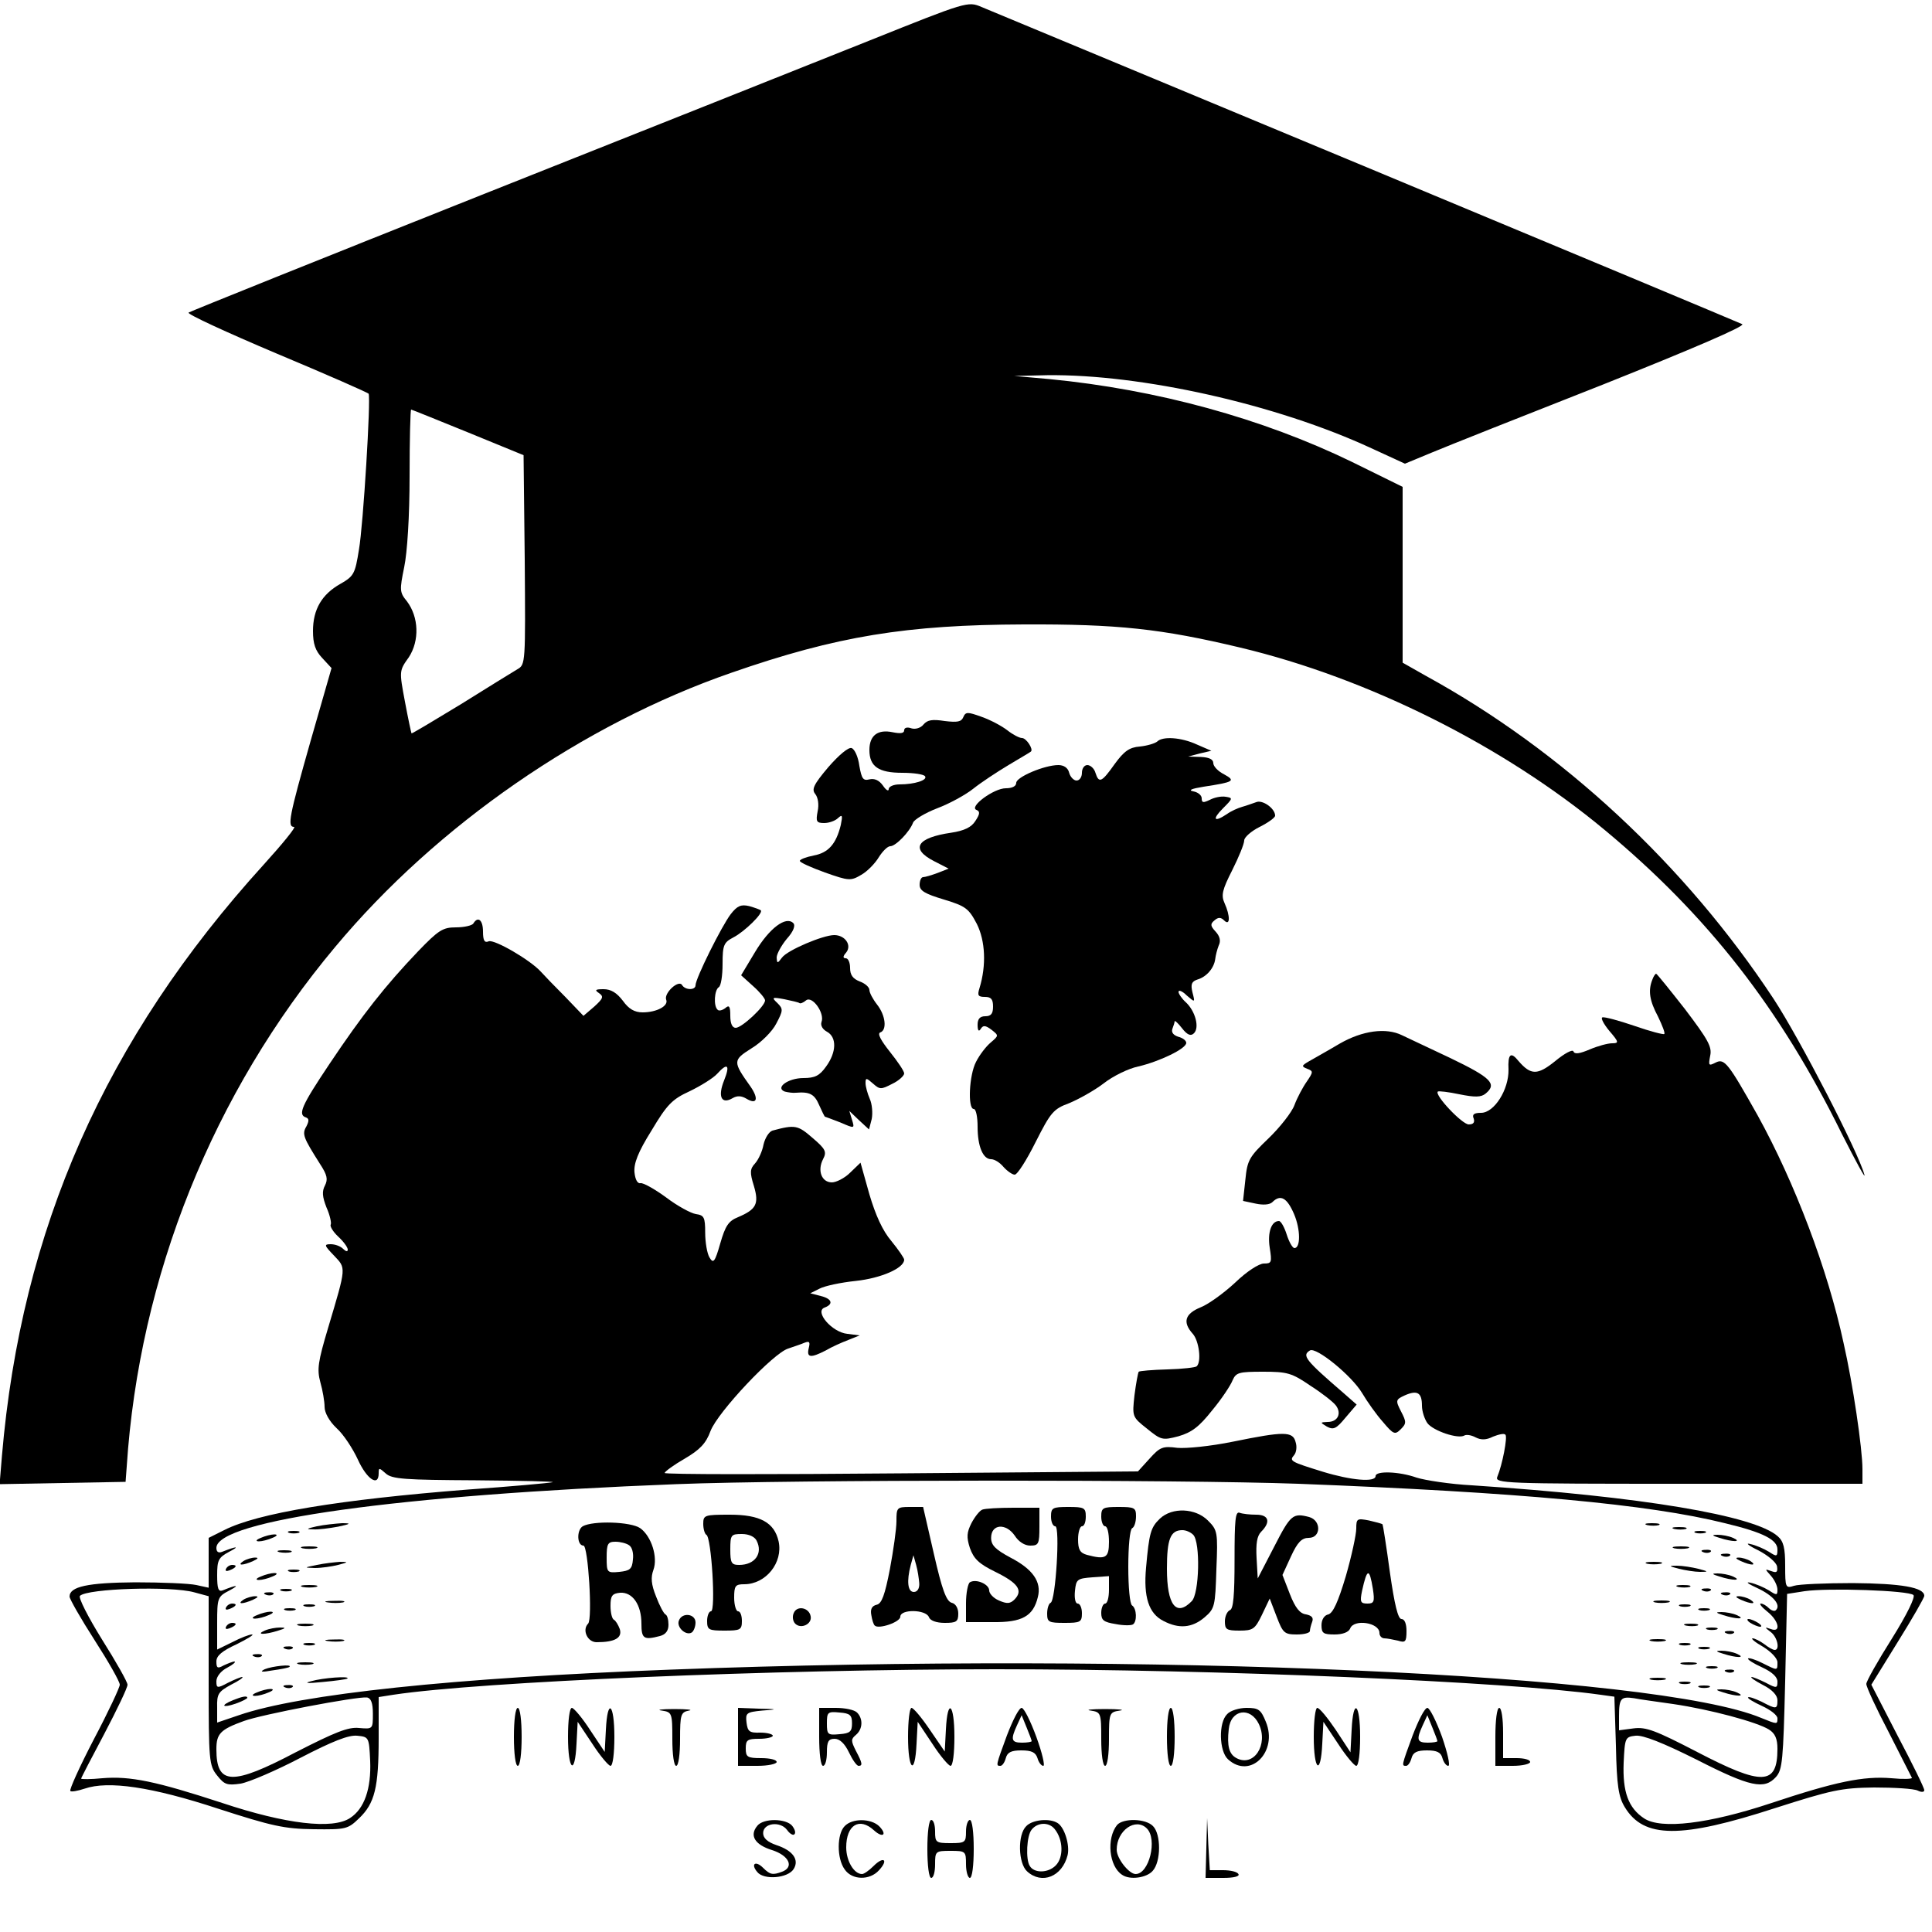 <?xml version="1.0" standalone="no"?>
<!DOCTYPE svg PUBLIC "-//W3C//DTD SVG 20010904//EN"
 "http://www.w3.org/TR/2001/REC-SVG-20010904/DTD/svg10.dtd">
<svg version="1.0" xmlns="http://www.w3.org/2000/svg"
 width="500pt" height="500pt" viewBox="0 0 500 500"
 preserveAspectRatio="xMidYMid meet">

<g transform="translate(0,500) scale(0.1,-0.1)"
fill="#000000" stroke="none">
<path color="red" d="M2250 4895 c-140 -56 -592 -236 -1005 -400 -412 -164 -753 -301 -757
-304 -4 -4 98 -51 228 -106 129 -54 236 -101 238 -104 6 -13 -14 -341 -25
-403 -10 -63 -13 -69 -48 -89 -48 -27 -71 -66 -71 -122 0 -33 6 -51 24 -70
l24 -26 -54 -188 c-56 -197 -61 -223 -43 -223 6 0 -30 -44 -78 -97 -411 -452
-628 -944 -678 -1531 l-6 -73 163 3 163 3 3 40 c32 491 223 967 540 1345 263
315 641 576 1025 709 273 95 453 124 757 125 242 1 355 -11 560 -60 331 -79
681 -254 943 -472 267 -222 454 -462 614 -787 36 -71 62 -119 58 -105 -15 57
-168 353 -235 455 -228 346 -546 642 -900 836 l-60 34 0 227 0 228 -132 65
c-231 112 -503 187 -783 214 l-90 8 85 2 c243 3 593 -75 839 -189 l87 -40 70
29 c38 16 237 95 443 176 233 93 368 151 360 156 -8 4 -446 187 -974 407 -528
220 -976 406 -995 414 -35 15 -38 14 -290 -87z m-1039 -1014 l144 -59 3 -271
c2 -268 2 -271 -19 -283 -12 -7 -78 -48 -147 -91 -69 -42 -126 -76 -127 -75
-1 2 -9 39 -17 82 -15 80 -15 80 10 115 28 43 26 104 -5 145 -19 23 -19 29 -7
88 8 38 14 132 14 236 0 94 2 172 4 172 2 0 68 -27 147 -59z"/>
<path d="M2493 3144 c-5 -12 -15 -14 -48 -10 -32 5 -45 3 -55 -9 -7 -9 -21
-13 -31 -10 -11 4 -19 2 -19 -5 0 -8 -10 -9 -30 -5 -38 8 -60 -8 -60 -46 0
-43 24 -59 85 -59 30 0 56 -4 59 -9 7 -10 -27 -21 -66 -21 -16 0 -28 -6 -28
-12 0 -7 -7 -3 -15 9 -10 14 -22 19 -35 16 -16 -4 -20 1 -26 35 -3 23 -12 43
-20 46 -8 3 -33 -18 -60 -49 -39 -46 -44 -58 -34 -70 7 -9 10 -27 6 -45 -5
-26 -3 -30 17 -30 13 0 29 6 36 13 11 10 12 7 7 -18 -12 -49 -32 -72 -70 -79
-20 -4 -36 -10 -36 -14 0 -4 29 -17 65 -30 62 -22 67 -22 94 -6 16 9 36 30 45
45 10 16 23 29 30 29 14 0 50 37 59 61 3 8 31 25 62 37 32 12 74 35 94 51 20
16 61 43 91 61 30 18 56 33 58 35 7 6 -12 35 -23 35 -7 0 -24 9 -38 20 -14 11
-44 27 -67 35 -36 13 -41 13 -47 -1z"/>
<path d="M2995 3081 c-6 -5 -26 -11 -45 -13 -27 -2 -41 -12 -65 -45 -34 -48
-41 -51 -50 -23 -3 11 -13 20 -21 20 -8 0 -14 -9 -14 -20 0 -11 -6 -20 -14
-20 -7 0 -16 9 -19 20 -3 13 -14 20 -28 20 -36 0 -109 -31 -109 -46 0 -9 -11
-14 -27 -14 -31 0 -96 -48 -76 -56 10 -4 9 -11 -3 -29 -10 -16 -29 -25 -62
-30 -90 -13 -107 -42 -44 -74 l37 -19 -28 -11 c-16 -6 -33 -11 -38 -11 -5 0
-9 -9 -9 -20 0 -15 13 -23 63 -38 56 -17 64 -23 85 -63 22 -44 25 -107 7 -166
-6 -19 -4 -23 14 -23 16 0 21 -6 21 -25 0 -18 -5 -25 -20 -25 -14 0 -20 -7
-20 -22 0 -15 3 -19 8 -11 6 10 12 10 28 -2 19 -15 19 -15 -2 -33 -12 -10 -29
-32 -38 -50 -18 -34 -22 -122 -6 -122 6 0 10 -21 10 -46 0 -51 14 -84 35 -84
9 0 23 -9 32 -20 10 -11 23 -20 29 -20 7 0 31 38 54 84 39 77 46 86 87 101 24
10 64 32 89 51 24 19 65 39 90 44 55 13 124 46 124 61 0 6 -9 13 -21 16 -12 4
-18 11 -15 20 3 8 6 17 6 20 0 3 9 -5 19 -18 14 -18 23 -21 31 -13 15 15 3 58
-21 80 -10 9 -19 22 -19 27 0 6 10 2 21 -9 22 -19 22 -19 15 8 -5 21 -2 28 13
33 24 7 43 30 46 53 1 9 5 25 9 35 6 12 3 24 -8 36 -14 15 -14 20 -3 29 10 9
17 8 25 0 16 -16 16 12 1 45 -9 20 -6 34 20 85 17 34 31 68 31 77 0 8 18 24
40 35 22 11 40 24 40 29 0 19 -33 42 -49 35 -9 -3 -25 -9 -36 -12 -11 -3 -29
-11 -40 -19 -33 -22 -39 -14 -10 15 26 26 26 27 7 30 -12 2 -30 -2 -41 -8 -17
-8 -21 -8 -21 4 0 8 -10 16 -22 18 -14 3 -4 7 27 12 78 12 84 15 53 32 -16 8
-28 21 -28 29 0 10 -11 15 -32 16 l-33 1 30 8 30 7 -37 16 c-41 19 -89 22
-103 8z"/>
<path d="M1891 2634 c-23 -30 -91 -166 -91 -184 0 -13 -27 -13 -35 1 -9 14
-47 -21 -41 -38 7 -16 -24 -33 -61 -33 -21 0 -36 9 -51 30 -16 21 -31 30 -50
30 -21 0 -24 -2 -12 -10 13 -9 11 -14 -12 -35 l-28 -24 -47 49 c-27 27 -55 56
-63 65 -28 31 -120 84 -135 79 -11 -5 -15 2 -15 25 0 30 -13 41 -25 21 -3 -5
-23 -10 -45 -10 -34 0 -45 -7 -98 -62 -85 -89 -144 -164 -229 -291 -73 -109
-83 -132 -61 -139 8 -3 8 -9 1 -23 -12 -20 -8 -29 35 -97 19 -29 21 -40 13
-56 -8 -15 -7 -29 4 -57 9 -20 13 -40 11 -44 -3 -4 6 -19 19 -31 14 -13 25
-28 25 -34 0 -6 -5 -5 -12 2 -7 7 -21 12 -32 12 -18 0 -17 -3 8 -29 32 -34 33
-27 -15 -188 -26 -87 -29 -107 -20 -140 6 -21 11 -50 11 -64 0 -15 12 -37 31
-55 18 -16 42 -53 55 -81 23 -51 54 -72 54 -36 0 15 1 15 18 0 16 -15 49 -17
233 -18 118 -1 207 -3 199 -5 -8 -2 -107 -11 -220 -19 -331 -26 -544 -61 -630
-105 l-40 -20 0 -65 0 -64 -32 7 c-18 4 -89 7 -158 7 -123 -1 -170 -11 -170
-37 0 -6 29 -57 65 -113 36 -56 65 -107 65 -115 0 -7 -30 -71 -67 -141 -37
-71 -64 -131 -61 -134 2 -3 19 0 37 6 61 21 173 5 346 -52 139 -45 171 -52
247 -53 83 -1 88 0 117 28 41 39 51 80 51 208 l0 106 38 6 c225 34 985 66
1562 66 571 0 1321 -32 1562 -66 l36 -5 4 -127 c2 -104 7 -133 23 -159 49 -81
144 -82 390 -2 144 46 170 52 255 53 52 0 103 -3 113 -8 10 -5 17 -4 17 1 0 6
-31 69 -69 141 l-68 132 68 110 c38 61 69 115 69 120 0 22 -60 32 -185 33 -71
0 -140 -3 -152 -7 -22 -7 -23 -5 -23 52 0 45 -4 63 -19 76 -60 54 -353 103
-791 132 -57 3 -122 13 -144 20 -45 16 -106 18 -106 4 0 -17 -64 -11 -136 11
-84 26 -88 28 -75 43 6 7 8 22 4 34 -7 28 -30 28 -162 1 -59 -12 -121 -18
-144 -16 -38 5 -45 2 -72 -28 l-30 -33 -612 -5 c-337 -3 -613 -3 -613 1 1 4
24 21 52 37 39 23 55 39 67 72 19 49 163 202 201 213 14 5 33 11 42 15 13 5
15 2 11 -14 -6 -25 5 -26 44 -6 15 9 42 21 58 27 l30 12 -32 4 c-40 4 -86 58
-59 68 24 9 19 23 -10 30 l-27 7 24 12 c13 7 55 16 94 20 65 7 125 33 125 55
0 4 -15 26 -33 48 -23 27 -41 67 -57 121 l-23 82 -27 -26 c-14 -14 -36 -25
-47 -25 -27 0 -38 31 -23 60 10 19 7 26 -27 55 -38 33 -45 35 -104 19 -9 -3
-19 -19 -23 -36 -3 -17 -13 -39 -22 -49 -13 -14 -14 -23 -3 -58 14 -47 6 -61
-41 -81 -25 -10 -33 -23 -46 -68 -14 -49 -18 -53 -28 -36 -6 10 -11 39 -11 64
0 40 -3 45 -24 48 -13 2 -48 21 -77 43 -30 22 -59 38 -66 37 -8 -2 -14 9 -16
28 -2 23 9 52 44 108 40 67 53 81 99 102 29 14 61 34 71 45 27 30 34 23 18
-17 -17 -42 -7 -63 22 -46 12 7 23 6 35 -1 28 -17 33 -1 12 30 -47 66 -47 69
2 100 25 15 54 44 64 64 18 34 18 38 3 53 -16 15 -14 16 18 10 19 -4 37 -8 39
-10 2 -2 10 1 17 7 16 13 49 -33 40 -56 -3 -9 3 -19 14 -25 26 -14 25 -53 -2
-90 -17 -24 -29 -30 -59 -30 -39 0 -74 -25 -48 -35 8 -2 21 -4 29 -3 36 3 48
-4 60 -32 7 -16 14 -30 15 -30 1 0 19 -7 40 -15 37 -16 37 -16 30 7 l-7 23 25
-24 26 -24 7 27 c3 15 1 39 -5 52 -6 14 -11 32 -11 41 0 14 2 14 19 -1 18 -16
21 -16 50 -1 17 8 31 21 31 27 0 6 -17 31 -37 56 -23 29 -33 47 -25 50 18 6
14 44 -8 72 -11 14 -20 31 -20 38 0 7 -11 17 -25 22 -18 7 -25 17 -25 35 0 14
-5 25 -11 25 -8 0 -8 5 1 15 15 19 -3 45 -31 45 -29 0 -121 -39 -135 -58 -12
-16 -13 -16 -14 0 0 9 12 31 26 48 18 20 23 35 17 41 -19 19 -62 -13 -99 -75
l-36 -60 31 -28 c17 -15 31 -32 31 -37 0 -15 -60 -71 -76 -71 -9 0 -14 11 -14
31 0 25 -3 29 -13 20 -8 -6 -17 -8 -20 -4 -11 10 -8 51 3 58 6 3 10 31 10 60
0 49 3 56 28 69 29 15 78 63 71 70 -2 2 -16 7 -30 11 -21 5 -31 1 -48 -21z
m1469 -1474 c570 -22 908 -53 1104 -102 100 -24 136 -43 136 -68 0 -19 -2 -19
-22 -6 -13 8 -34 17 -48 20 -14 4 -5 -4 20 -16 25 -13 47 -31 49 -42 2 -15 -1
-17 -15 -12 -17 6 -17 6 -1 -12 9 -10 17 -26 17 -36 0 -15 -2 -15 -22 -2 -13
8 -34 17 -48 20 -14 3 -6 -3 18 -14 41 -19 62 -44 48 -57 -3 -4 -12 -1 -18 5
-7 7 -16 12 -21 12 -5 0 2 -9 17 -21 30 -24 36 -55 9 -45 -17 6 -17 5 0 -8 17
-13 24 -46 10 -46 -5 0 -17 7 -27 15 -11 8 -25 15 -30 15 -6 0 6 -10 27 -22
21 -13 37 -30 37 -40 0 -22 1 -22 -39 -2 -18 9 -34 14 -37 12 -2 -3 14 -13 36
-23 26 -12 40 -25 40 -37 0 -17 -2 -18 -30 -3 -16 8 -33 15 -37 15 -4 -1 9
-10 30 -21 24 -12 37 -27 37 -39 0 -24 -3 -24 -41 -4 -17 8 -33 14 -35 11 -2
-2 14 -12 36 -22 22 -10 40 -24 40 -32 0 -16 0 -16 -42 1 -271 114 -1593 172
-2823 125 -559 -21 -958 -63 -1117 -118 l-56 -19 0 39 c-1 35 3 41 36 59 20
10 33 19 29 20 -4 0 -21 -7 -37 -15 -28 -15 -30 -14 -30 4 0 12 12 27 28 35
15 8 23 15 19 16 -5 0 -17 -5 -28 -10 -16 -9 -19 -7 -19 10 0 15 14 27 53 45
28 14 46 25 39 25 -7 0 -30 -9 -51 -20 l-39 -19 0 68 c0 66 1 69 32 85 28 15
19 15 -18 0 -11 -4 -14 5 -14 39 0 39 3 46 31 61 29 15 20 15 -18 0 -10 -4
-15 0 -15 10 0 71 470 137 1190 165 303 12 1306 12 1610 1z m-2857 -281 l37
-10 0 -218 c0 -208 1 -220 22 -246 19 -24 26 -26 61 -21 22 4 92 34 155 67 83
43 124 59 146 57 31 -3 31 -4 34 -65 3 -72 -15 -124 -52 -148 -45 -30 -166
-16 -331 39 -171 56 -238 70 -310 64 -30 -3 -55 -3 -55 -1 0 2 27 54 60 116
33 63 60 119 60 127 0 7 -30 60 -66 117 -36 58 -62 109 -57 113 19 19 236 26
296 9z m4449 -7 c5 -5 -16 -49 -56 -113 -36 -57 -66 -110 -66 -117 0 -8 26
-64 58 -125 31 -61 58 -114 60 -118 1 -3 -22 -4 -53 -1 -73 6 -145 -9 -313
-65 -160 -53 -283 -68 -327 -39 -41 27 -56 69 -53 144 3 65 4 67 31 70 19 2
70 -18 158 -62 139 -71 175 -78 205 -45 17 19 19 43 24 248 l5 226 45 7 c61 9
270 2 282 -10z m-3987 -307 c0 -40 0 -40 -36 -37 -28 3 -62 -11 -162 -62 -167
-88 -207 -86 -207 7 0 40 10 51 71 73 46 17 293 64 319 61 10 -2 15 -14 15
-42z m3365 25 c96 -14 218 -47 248 -66 16 -10 22 -24 22 -50 0 -95 -39 -96
-208 -8 -108 56 -132 65 -164 61 l-38 -5 0 37 c0 46 5 51 39 46 14 -3 60 -9
101 -15z"/>
<path d="M2320 1063 c0 -20 -8 -76 -17 -124 -13 -67 -21 -89 -34 -92 -13 -3
-17 -12 -14 -27 2 -13 6 -25 9 -27 10 -10 66 9 66 23 0 20 66 19 74 -1 3 -9
19 -15 41 -15 30 0 35 3 35 24 0 14 -7 26 -17 28 -14 4 -25 34 -46 126 l-28
122 -35 0 c-33 0 -34 -2 -34 -37z m59 -160 c1 -14 -5 -23 -14 -23 -16 0 -19
28 -8 70 l7 25 7 -25 c4 -14 7 -35 8 -47z"/>
<path d="M2542 1093 c-7 -3 -19 -18 -28 -35 -12 -24 -13 -36 -4 -64 10 -28 23
-41 66 -62 59 -29 72 -48 50 -71 -12 -12 -20 -12 -41 -3 -14 6 -25 18 -25 26
0 16 -34 31 -50 21 -5 -3 -10 -28 -10 -54 l0 -49 69 0 c76 -1 105 15 117 65
10 39 -13 72 -71 102 -39 21 -50 32 -50 51 0 36 38 39 61 6 10 -16 26 -26 40
-26 22 0 24 4 24 49 l0 49 -67 0 c-38 0 -74 -2 -81 -5z"/>
<path d="M2720 1075 c0 -14 5 -25 11 -25 13 0 1 -193 -12 -198 -5 -2 -9 -15
-9 -28 0 -22 4 -24 45 -24 41 0 45 2 45 25 0 14 -5 25 -11 25 -6 0 -9 14 -7
33 3 30 6 32 46 35 l42 3 0 -35 c0 -20 -4 -36 -10 -36 -5 0 -10 -11 -10 -24 0
-19 6 -24 37 -29 20 -4 40 -4 45 -1 11 7 10 41 -2 49 -6 3 -10 48 -10 100 0
52 4 97 10 100 6 3 10 17 10 31 0 22 -4 24 -45 24 -41 0 -45 -2 -45 -25 0 -14
5 -25 10 -25 6 0 10 -18 10 -40 0 -42 -8 -47 -57 -34 -18 5 -23 14 -23 40 0
19 5 34 10 34 6 0 10 11 10 25 0 23 -4 25 -45 25 -41 0 -45 -2 -45 -25z"/>
<path d="M3002 1070 c-24 -23 -28 -37 -36 -127 -7 -76 7 -119 45 -138 40 -21
74 -18 106 9 27 23 28 29 31 125 4 96 3 101 -22 126 -32 32 -92 35 -124 5z
m86 -42 c19 -19 16 -153 -4 -172 -40 -41 -64 -10 -64 84 0 77 9 100 40 100 9
0 21 -5 28 -12z"/>
<path d="M3195 964 c0 -93 -3 -128 -12 -131 -7 -3 -13 -16 -13 -29 0 -21 4
-24 38 -24 35 0 40 4 58 41 l20 42 18 -47 c16 -42 20 -46 52 -46 19 0 34 4 34
9 0 5 3 16 6 24 4 11 -2 16 -16 19 -16 2 -28 17 -42 53 l-19 49 22 48 c17 37
28 48 46 48 32 0 33 45 1 54 -42 11 -48 6 -90 -76 l-43 -83 -3 53 c-2 37 1 57
12 68 25 25 20 44 -13 44 -16 0 -35 2 -43 5 -11 4 -13 -19 -13 -121z"/>
<path d="M1820 1056 c0 -13 4 -26 8 -28 13 -5 25 -198 12 -198 -5 0 -10 -11
-10 -25 0 -23 4 -25 45 -25 41 0 45 2 45 25 0 14 -4 25 -10 25 -5 0 -10 16
-10 35 0 31 3 35 26 35 56 0 101 56 89 111 -11 49 -48 69 -126 69 -66 0 -69
-1 -69 -24z m138 -43 c17 -33 -4 -63 -45 -63 -20 0 -23 5 -23 40 0 38 2 40 30
40 18 0 33 -7 38 -17z"/>
<path d="M3510 1044 c0 -15 -12 -71 -27 -123 -20 -67 -33 -95 -45 -99 -11 -2
-18 -14 -18 -28 0 -21 5 -24 34 -24 21 0 36 6 40 15 9 26 76 16 76 -11 0 -8 6
-14 13 -14 6 0 22 -3 35 -6 19 -6 22 -3 22 25 0 19 -5 31 -13 31 -9 0 -18 37
-30 121 -9 67 -18 123 -19 124 -2 2 -18 6 -35 10 -31 6 -33 5 -33 -21z m43
-156 c5 -33 3 -38 -14 -38 -18 0 -20 4 -14 33 13 59 19 60 28 5z"/>
<path d="M820 1050 c-27 -6 -29 -8 -10 -8 14 -1 43 3 65 7 33 7 35 9 10 9 -16
-1 -46 -4 -65 -8z"/>
<path d="M1508 1050 c-16 -10 -15 -50 2 -50 12 0 24 -190 12 -202 -16 -16 -2
-48 22 -48 47 0 67 11 60 34 -4 11 -11 22 -15 24 -5 2 -9 18 -9 36 0 26 4 32
25 34 32 2 55 -31 55 -80 0 -39 6 -43 48 -32 15 4 22 14 22 29 0 13 -3 25 -8
27 -4 2 -15 22 -24 46 -13 32 -14 50 -7 69 12 33 -5 87 -34 108 -24 17 -122
20 -149 5z m120 -49 c8 -5 12 -21 10 -37 -2 -25 -8 -29 -35 -32 -32 -3 -33 -2
-33 37 0 36 3 41 23 41 12 0 28 -4 35 -9z"/>
<path d="M4263 1053 c9 -2 23 -2 30 0 6 3 -1 5 -18 5 -16 0 -22 -2 -12 -5z"/>
<path d="M4333 1043 c9 -2 23 -2 30 0 6 3 -1 5 -18 5 -16 0 -22 -2 -12 -5z"/>
<path d="M748 1033 c6 -2 18 -2 25 0 6 3 1 5 -13 5 -14 0 -19 -2 -12 -5z"/>
<path d="M4388 1033 c6 -2 18 -2 25 0 6 3 1 5 -13 5 -14 0 -19 -2 -12 -5z"/>
<path d="M675 1020 c-13 -5 -14 -9 -5 -9 8 0 24 4 35 9 13 5 14 9 5 9 -8 0
-24 -4 -35 -9z"/>
<path d="M4450 1020 c34 -11 60 -11 35 0 -11 5 -29 8 -40 8 -16 0 -15 -2 5 -8z"/>
<path d="M783 993 c9 -2 25 -2 35 0 9 3 1 5 -18 5 -19 0 -27 -2 -17 -5z"/>
<path d="M4333 993 c9 -2 25 -2 35 0 9 3 1 5 -18 5 -19 0 -27 -2 -17 -5z"/>
<path d="M723 983 c9 -2 23 -2 30 0 6 3 -1 5 -18 5 -16 0 -22 -2 -12 -5z"/>
<path d="M4408 983 c7 -3 16 -2 19 1 4 3 -2 6 -13 5 -11 0 -14 -3 -6 -6z"/>
<path d="M4458 973 c7 -3 16 -2 19 1 4 3 -2 6 -13 5 -11 0 -14 -3 -6 -6z"/>
<path d="M630 960 c-18 -12 -2 -12 25 0 13 6 15 9 5 9 -8 0 -22 -4 -30 -9z"/>
<path d="M4505 960 c27 -12 43 -12 25 0 -8 5 -22 9 -30 9 -10 0 -8 -3 5 -9z"/>
<path d="M820 950 c-34 -7 -34 -7 -5 -8 17 0 44 4 60 8 27 7 27 8 5 8 -14 -1
-41 -4 -60 -8z"/>
<path d="M4263 953 c9 -2 25 -2 35 0 9 3 1 5 -18 5 -19 0 -27 -2 -17 -5z"/>
<path d="M585 940 c-3 -6 1 -7 9 -4 18 7 21 14 7 14 -6 0 -13 -4 -16 -10z"/>
<path d="M4345 940 c17 -4 41 -8 55 -8 22 0 22 1 -5 8 -16 4 -41 8 -55 8 -22
0 -22 -1 5 -8z"/>
<path d="M748 933 c6 -2 18 -2 25 0 6 3 1 5 -13 5 -14 0 -19 -2 -12 -5z"/>
<path d="M675 920 c-13 -5 -14 -9 -5 -9 8 0 24 4 35 9 13 5 14 9 5 9 -8 0 -24
-4 -35 -9z"/>
<path d="M4450 920 c34 -11 60 -11 35 0 -11 5 -29 8 -40 8 -16 0 -15 -2 5 -8z"/>
<path d="M783 893 c9 -2 25 -2 35 0 9 3 1 5 -18 5 -19 0 -27 -2 -17 -5z"/>
<path d="M4343 893 c9 -2 23 -2 30 0 6 3 -1 5 -18 5 -16 0 -22 -2 -12 -5z"/>
<path d="M728 883 c6 -2 18 -2 25 0 6 3 1 5 -13 5 -14 0 -19 -2 -12 -5z"/>
<path d="M4408 883 c7 -3 16 -2 19 1 4 3 -2 6 -13 5 -11 0 -14 -3 -6 -6z"/>
<path d="M688 873 c7 -3 16 -2 19 1 4 3 -2 6 -13 5 -11 0 -14 -3 -6 -6z"/>
<path d="M4458 873 c7 -3 16 -2 19 1 4 3 -2 6 -13 5 -11 0 -14 -3 -6 -6z"/>
<path d="M630 860 c-18 -12 -2 -12 25 0 13 6 15 9 5 9 -8 0 -22 -4 -30 -9z"/>
<path d="M4505 860 c27 -12 43 -12 25 0 -8 5 -22 9 -30 9 -10 0 -8 -3 5 -9z"/>
<path d="M848 853 c12 -2 30 -2 40 0 9 3 -1 5 -23 4 -22 0 -30 -2 -17 -4z"/>
<path d="M4283 853 c9 -2 25 -2 35 0 9 3 1 5 -18 5 -19 0 -27 -2 -17 -5z"/>
<path d="M585 840 c-3 -6 1 -7 9 -4 18 7 21 14 7 14 -6 0 -13 -4 -16 -10z"/>
<path d="M788 843 c6 -2 18 -2 25 0 6 3 1 5 -13 5 -14 0 -19 -2 -12 -5z"/>
<path d="M4348 843 c6 -2 18 -2 25 0 6 3 1 5 -13 5 -14 0 -19 -2 -12 -5z"/>
<path d="M738 833 c6 -2 18 -2 25 0 6 3 1 5 -13 5 -14 0 -19 -2 -12 -5z"/>
<path d="M2054 825 c-4 -9 -2 -21 4 -27 15 -15 44 -1 40 19 -4 23 -36 29 -44
8z"/>
<path d="M4398 833 c6 -2 18 -2 25 0 6 3 1 5 -13 5 -14 0 -19 -2 -12 -5z"/>
<path d="M665 820 c-13 -5 -14 -9 -5 -9 8 0 24 4 35 9 13 5 14 9 5 9 -8 0 -24
-4 -35 -9z"/>
<path d="M4460 820 c34 -11 60 -11 35 0 -11 5 -29 8 -40 8 -16 0 -15 -2 5 -8z"/>
<path d="M1757 806 c-7 -17 18 -40 33 -31 5 3 10 15 10 26 0 23 -35 27 -43 5z"/>
<path d="M4530 800 c8 -5 20 -10 25 -10 6 0 3 5 -5 10 -8 5 -19 10 -25 10 -5
0 -3 -5 5 -10z"/>
<path d="M585 790 c-3 -6 1 -7 9 -4 18 7 21 14 7 14 -6 0 -13 -4 -16 -10z"/>
<path d="M773 793 c9 -2 25 -2 35 0 9 3 1 5 -18 5 -19 0 -27 -2 -17 -5z"/>
<path d="M4363 793 c9 -2 23 -2 30 0 6 3 -1 5 -18 5 -16 0 -22 -2 -12 -5z"/>
<path d="M685 780 c-25 -11 1 -11 35 0 20 6 21 8 5 8 -11 0 -29 -3 -40 -8z"/>
<path d="M4418 783 c6 -2 18 -2 25 0 6 3 1 5 -13 5 -14 0 -19 -2 -12 -5z"/>
<path d="M4468 773 c7 -3 16 -2 19 1 4 3 -2 6 -13 5 -11 0 -14 -3 -6 -6z"/>
<path d="M848 753 c12 -2 30 -2 40 0 9 3 -1 5 -23 4 -22 0 -30 -2 -17 -4z"/>
<path d="M4273 753 c9 -2 25 -2 35 0 9 3 1 5 -18 5 -19 0 -27 -2 -17 -5z"/>
<path d="M788 743 c6 -2 18 -2 25 0 6 3 1 5 -13 5 -14 0 -19 -2 -12 -5z"/>
<path d="M4348 743 c6 -2 18 -2 25 0 6 3 1 5 -13 5 -14 0 -19 -2 -12 -5z"/>
<path d="M738 733 c7 -3 16 -2 19 1 4 3 -2 6 -13 5 -11 0 -14 -3 -6 -6z"/>
<path d="M4398 733 c6 -2 18 -2 25 0 6 3 1 5 -13 5 -14 0 -19 -2 -12 -5z"/>
<path d="M4460 720 c34 -11 60 -11 35 0 -11 5 -29 8 -40 8 -16 0 -15 -2 5 -8z"/>
<path d="M658 713 c7 -3 16 -2 19 1 4 3 -2 6 -13 5 -11 0 -14 -3 -6 -6z"/>
<path d="M773 693 c9 -2 25 -2 35 0 9 3 1 5 -18 5 -19 0 -27 -2 -17 -5z"/>
<path d="M4353 693 c9 -2 25 -2 35 0 9 3 1 5 -18 5 -19 0 -27 -2 -17 -5z"/>
<path d="M685 680 c-14 -7 -8 -8 20 -3 22 3 42 7 44 9 9 8 -45 2 -64 -6z"/>
<path d="M4418 683 c6 -2 18 -2 25 0 6 3 1 5 -13 5 -14 0 -19 -2 -12 -5z"/>
<path d="M4468 673 c7 -3 16 -2 19 1 4 3 -2 6 -13 5 -11 0 -14 -3 -6 -6z"/>
<path d="M805 649 c-20 -5 -9 -6 30 -2 33 3 62 7 64 9 8 7 -63 2 -94 -7z"/>
<path d="M4273 653 c9 -2 25 -2 35 0 9 3 1 5 -18 5 -19 0 -27 -2 -17 -5z"/>
<path d="M4348 643 c6 -2 18 -2 25 0 6 3 1 5 -13 5 -14 0 -19 -2 -12 -5z"/>
<path d="M738 633 c7 -3 16 -2 19 1 4 3 -2 6 -13 5 -11 0 -14 -3 -6 -6z"/>
<path d="M4398 633 c6 -2 18 -2 25 0 6 3 1 5 -13 5 -14 0 -19 -2 -12 -5z"/>
<path d="M665 620 c-13 -5 -14 -9 -5 -9 8 0 24 4 35 9 13 5 14 9 5 9 -8 0 -24
-4 -35 -9z"/>
<path d="M4460 620 c34 -11 60 -11 35 0 -11 5 -29 8 -40 8 -16 0 -15 -2 5 -8z"/>
<path d="M603 600 c-34 -14 -28 -21 7 -9 17 6 30 13 30 15 0 6 -12 4 -37 -6z"/>
<path d="M4276 2464 c-11 -28 -7 -54 15 -95 11 -23 19 -43 16 -45 -2 -2 -37 7
-77 21 -41 14 -78 24 -83 22 -5 -1 3 -17 18 -35 25 -29 25 -32 7 -32 -11 0
-37 -7 -58 -16 -26 -11 -39 -13 -42 -5 -2 6 -23 -5 -47 -25 -46 -37 -63 -37
-95 0 -20 25 -28 19 -26 -22 1 -52 -37 -112 -71 -112 -18 0 -24 -4 -19 -15 3
-10 -1 -15 -13 -15 -17 0 -89 76 -80 85 2 2 28 -1 56 -7 40 -8 56 -8 68 2 30
25 14 41 -92 92 -60 28 -116 55 -125 59 -41 20 -102 12 -161 -22 -32 -19 -68
-39 -80 -46 -19 -11 -19 -13 -4 -19 16 -6 16 -8 -1 -33 -10 -14 -25 -42 -32
-61 -7 -19 -38 -58 -67 -86 -50 -48 -55 -56 -60 -107 l-6 -55 33 -7 c19 -4 36
-3 43 4 21 21 38 11 56 -31 17 -40 17 -88 1 -88 -5 0 -14 16 -20 35 -6 19 -15
35 -20 35 -20 0 -30 -30 -24 -69 6 -38 5 -41 -15 -41 -13 0 -45 -21 -74 -49
-29 -27 -69 -56 -89 -64 -42 -17 -48 -39 -21 -69 16 -18 23 -72 10 -84 -3 -3
-37 -7 -76 -8 -39 -1 -72 -4 -74 -6 -2 -3 -7 -30 -11 -61 -6 -55 -6 -56 32
-86 37 -30 40 -31 82 -20 34 10 53 24 87 67 25 30 48 65 53 78 9 20 16 22 79
22 62 0 74 -3 122 -36 30 -19 59 -42 66 -51 16 -21 5 -43 -21 -43 -20 -1 -20
-1 -2 -12 17 -9 24 -6 48 23 l29 34 -33 29 c-101 87 -109 98 -88 111 16 10
108 -65 135 -110 13 -22 37 -56 54 -75 27 -32 31 -34 46 -19 15 15 15 19 1 46
-15 29 -14 31 10 42 32 14 44 7 44 -27 0 -15 7 -35 14 -45 15 -20 80 -42 96
-32 5 3 18 1 29 -5 14 -7 27 -7 45 2 15 6 29 9 32 5 6 -6 -8 -78 -21 -109 -7
-17 19 -18 469 -18 l476 0 0 38 c0 53 -25 222 -49 327 -41 190 -126 414 -222
588 -76 135 -86 149 -109 137 -18 -9 -19 -8 -14 18 5 23 -6 42 -65 120 -40 51
-73 92 -75 92 -2 0 -7 -7 -10 -16z"/>
<path d="M1330 505 c0 -43 4 -75 10 -75 6 0 10 32 10 75 0 43 -4 75 -10 75 -6
0 -10 -32 -10 -75z"/>
<path d="M1470 505 c0 -87 18 -102 22 -18 l3 57 38 -57 c20 -31 42 -57 47 -57
6 0 10 32 10 75 0 87 -18 102 -22 18 l-3 -57 -38 57 c-20 31 -42 57 -47 57 -6
0 -10 -32 -10 -75z"/>
<path d="M1713 573 c26 -4 27 -6 27 -74 0 -39 4 -69 10 -69 6 0 10 30 10 69 0
64 2 70 23 74 12 2 -5 4 -38 4 -33 0 -48 -2 -32 -4z"/>
<path d="M1910 505 l0 -75 50 0 c28 0 50 5 50 10 0 6 -18 10 -40 10 -36 0 -40
3 -40 25 0 22 4 25 35 25 19 0 35 4 35 8 0 4 -15 8 -32 8 -29 -1 -33 3 -36 26
-3 25 0 27 40 31 42 3 42 4 -9 5 l-53 2 0 -75z"/>
<path d="M2120 505 c0 -43 4 -75 10 -75 6 0 10 16 10 35 0 28 4 35 20 35 13 0
26 -12 37 -35 9 -19 20 -35 25 -35 11 0 10 7 -7 39 -13 26 -13 30 0 41 18 15
19 42 3 58 -7 7 -31 12 -55 12 l-43 0 0 -75z m85 35 c0 -21 -5 -26 -32 -28
-31 -3 -33 -1 -33 28 0 29 2 31 33 28 27 -2 32 -7 32 -28z"/>
<path d="M2350 505 c0 -87 18 -102 22 -18 l3 57 38 -57 c20 -31 42 -57 47 -57
6 0 10 32 10 75 0 87 -18 102 -22 19 l-3 -57 -39 57 c-21 31 -42 56 -47 56 -5
0 -9 -34 -9 -75z"/>
<path d="M2606 509 c-29 -79 -29 -79 -17 -79 5 0 11 9 14 20 4 15 14 20 40 20
27 0 37 -5 42 -20 3 -11 10 -20 15 -20 5 0 -3 34 -18 75 -15 41 -32 75 -38 75
-7 0 -23 -32 -38 -71z m64 -15 c0 -2 -11 -4 -25 -4 -28 0 -30 8 -13 45 l12 26
13 -32 c7 -17 13 -33 13 -35z"/>
<path d="M2823 573 c26 -4 27 -6 27 -74 0 -39 4 -69 10 -69 6 0 10 30 10 69 0
68 1 70 28 74 15 2 -2 4 -38 4 -36 0 -53 -2 -37 -4z"/>
<path d="M3020 505 c0 -43 4 -75 10 -75 6 0 10 32 10 75 0 43 -4 75 -10 75 -6
0 -10 -32 -10 -75z"/>
<path d="M3176 564 c-23 -22 -21 -96 2 -117 58 -53 130 20 98 97 -13 32 -19
36 -50 36 -19 0 -42 -7 -50 -16z m82 -26 c25 -53 -13 -112 -58 -88 -19 10 -25
31 -20 75 5 51 56 59 78 13z"/>
<path d="M3400 505 c0 -87 18 -102 22 -18 l3 57 38 -57 c20 -31 42 -57 47 -57
6 0 10 32 10 75 0 88 -18 102 -22 18 l-3 -58 -38 58 c-21 31 -42 57 -48 57 -5
0 -9 -34 -9 -75z"/>
<path d="M3656 509 c-29 -79 -29 -79 -17 -79 5 0 11 9 14 20 4 15 14 20 40 20
26 0 36 -5 40 -20 3 -11 10 -20 15 -20 6 0 -2 34 -16 75 -15 41 -32 75 -38 75
-7 0 -23 -32 -38 -71z m64 -15 c0 -2 -11 -4 -25 -4 -28 0 -30 8 -13 45 l12 26
13 -32 c7 -17 13 -33 13 -35z"/>
<path d="M3870 505 l0 -75 45 0 c25 0 45 5 45 10 0 6 -16 10 -35 10 l-35 0 0
65 c0 37 -4 65 -10 65 -6 0 -10 -32 -10 -75z"/>
<path d="M1960 275 c-21 -25 -7 -49 38 -63 44 -14 58 -44 26 -56 -24 -9 -31
-8 -49 10 -20 20 -33 10 -15 -11 17 -21 79 -16 94 8 15 24 -2 48 -45 62 -23 8
-34 18 -34 31 0 26 44 32 62 8 7 -10 16 -15 19 -11 4 4 1 13 -6 22 -16 19 -74
20 -90 0z"/>
<path d="M2186 274 c-20 -20 -21 -83 0 -112 19 -28 65 -29 89 -2 25 27 12 37
-14 11 -12 -12 -25 -21 -30 -21 -21 0 -41 34 -41 69 0 58 34 79 72 44 23 -21
35 -11 13 11 -21 20 -69 21 -89 0z"/>
<path d="M2400 215 c0 -43 4 -75 10 -75 6 0 10 16 10 35 0 34 1 35 40 35 39 0
40 -1 40 -35 0 -19 5 -35 10 -35 6 0 10 32 10 75 0 43 -4 75 -10 75 -5 0 -10
-13 -10 -30 0 -28 -2 -30 -40 -30 -38 0 -40 2 -40 30 0 17 -4 30 -10 30 -6 0
-10 -32 -10 -75z"/>
<path d="M2656 274 c-23 -22 -21 -96 2 -117 38 -35 91 -14 105 42 6 26 -8 72
-26 83 -20 13 -65 9 -81 -8z m73 -7 c23 -28 24 -74 3 -95 -20 -20 -56 -20 -67
-1 -11 17 -8 79 5 94 15 19 44 20 59 2z"/>
<path d="M2891 277 c-28 -35 -21 -107 13 -129 20 -14 63 -8 79 10 22 24 22 95
1 116 -19 20 -77 21 -93 3z m77 -9 c28 -28 6 -118 -29 -118 -17 0 -49 40 -49
63 0 50 49 84 78 55z"/>
<path d="M3122 218 l-2 -78 46 0 c27 0 43 4 39 10 -3 6 -21 10 -40 10 l-34 0
-4 68 -3 67 -2 -77z"/>
</g>
</svg>
